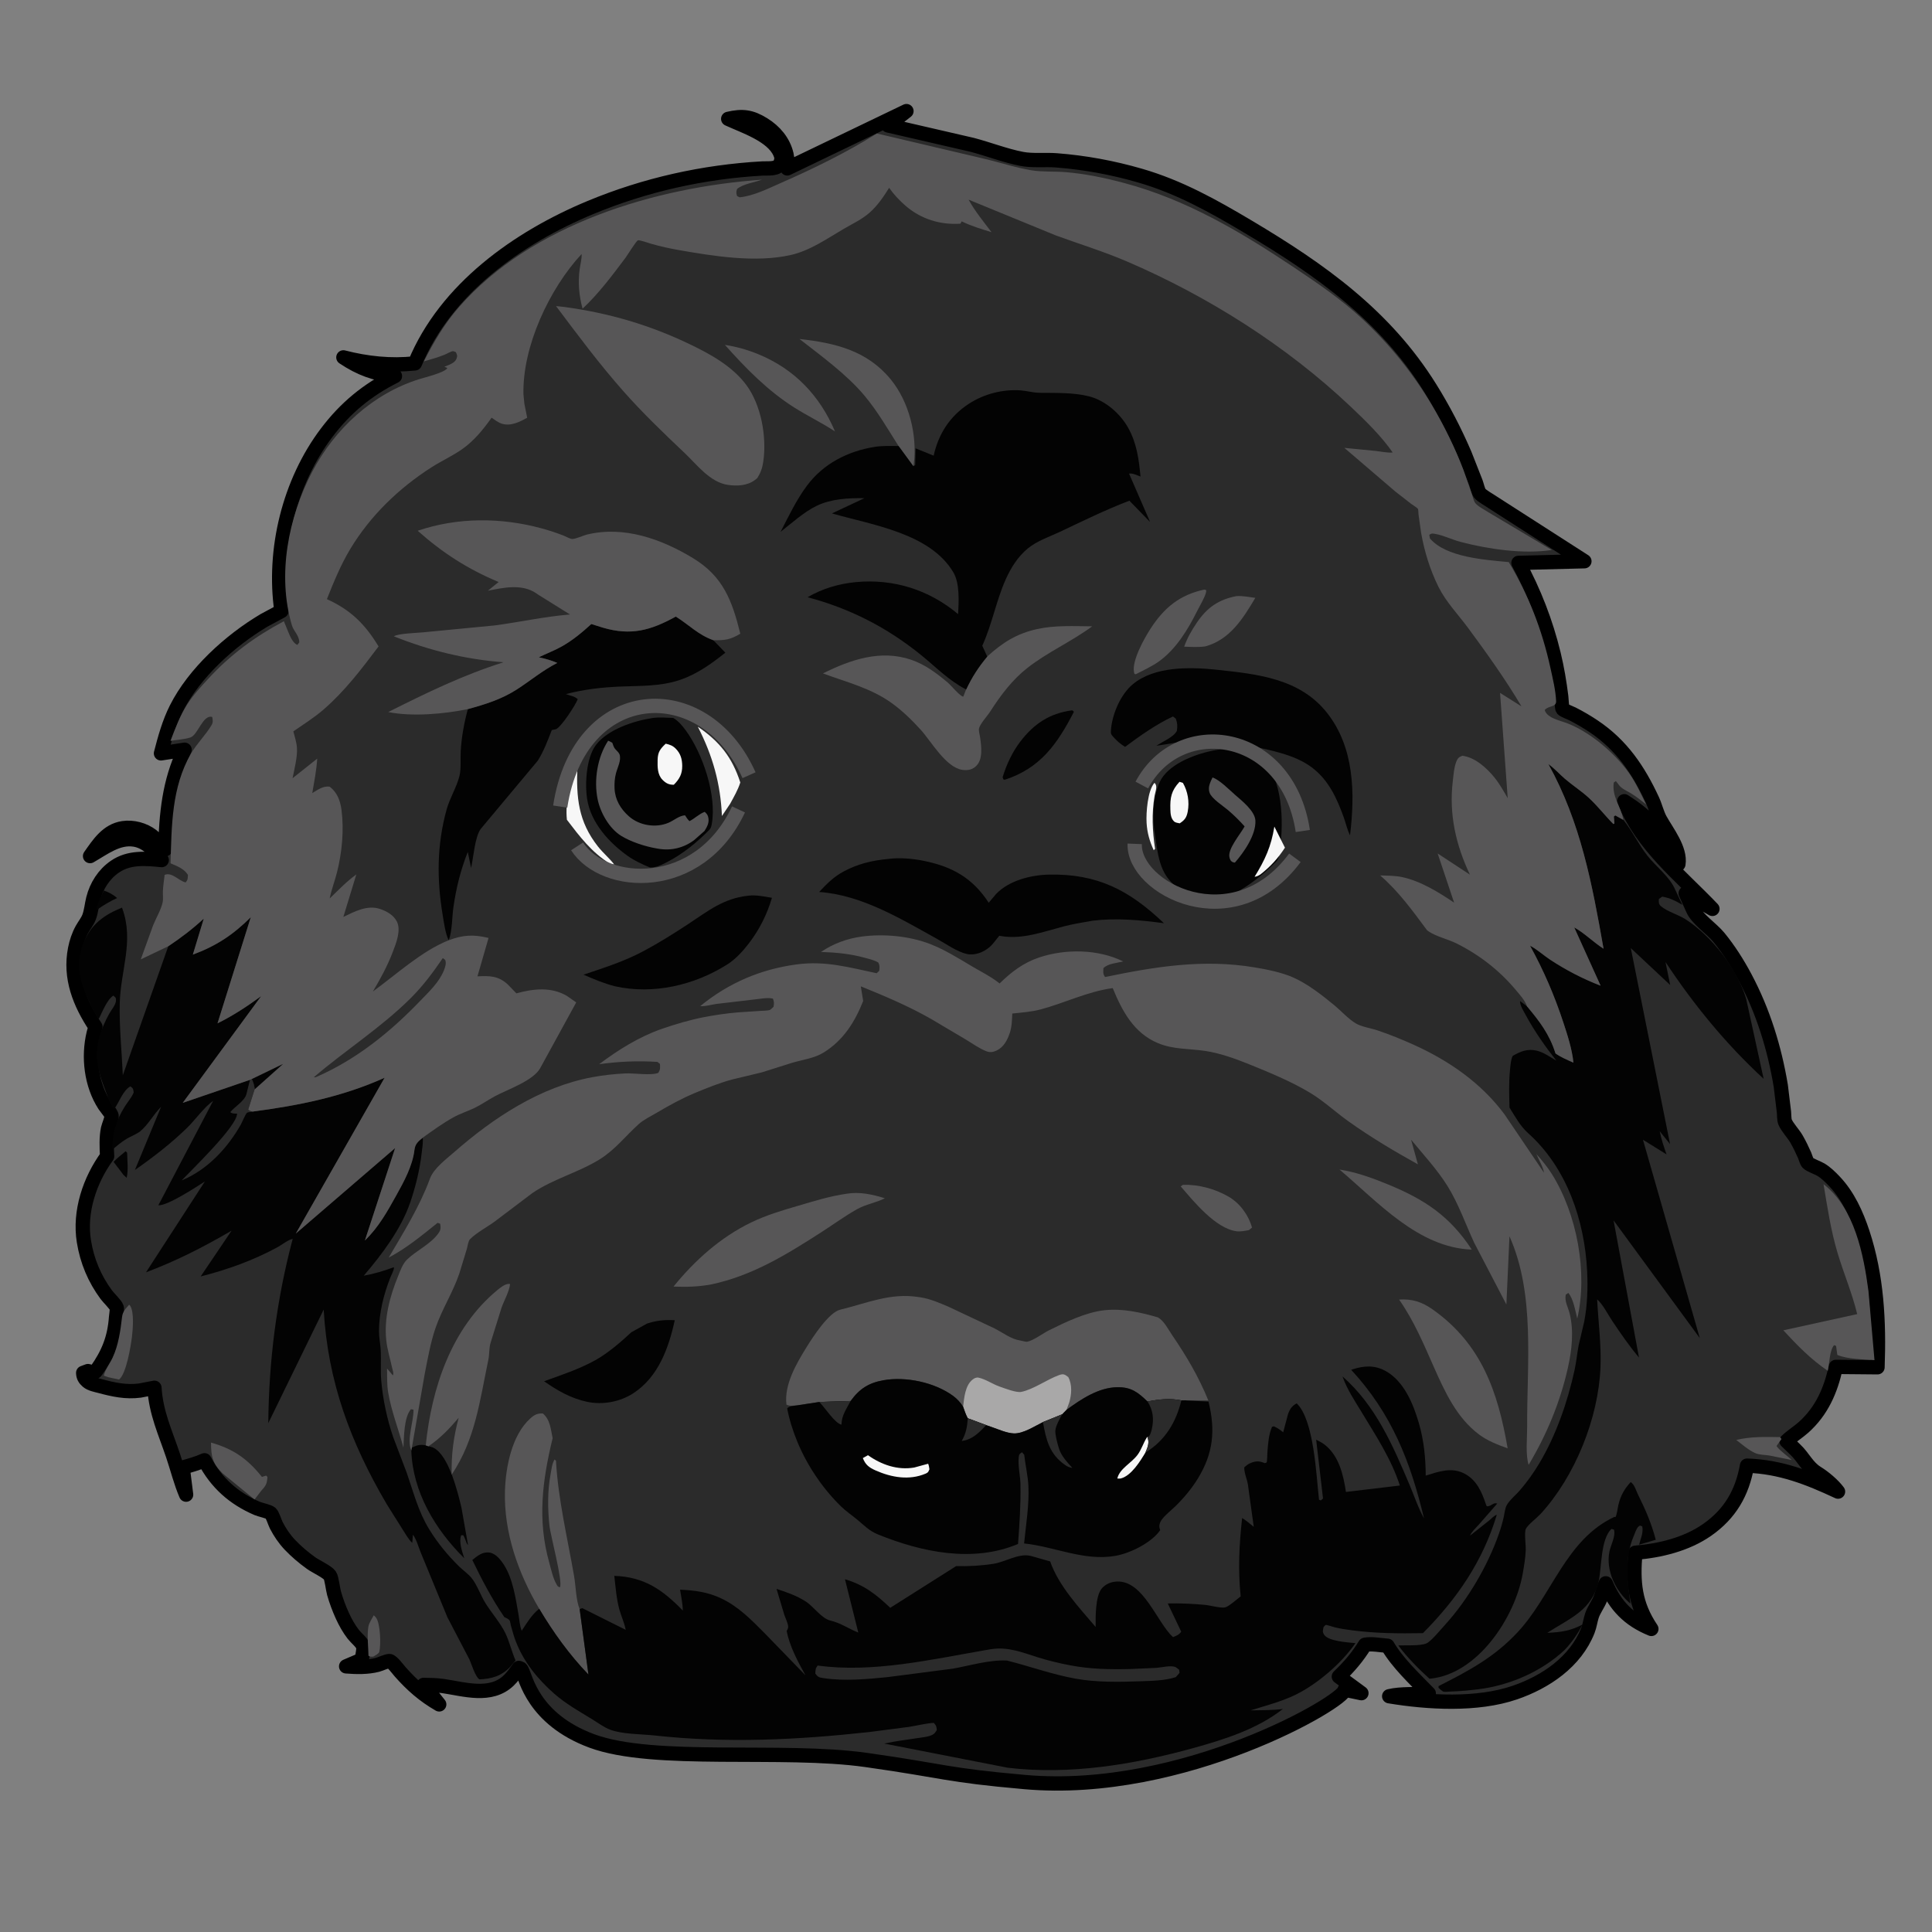 <?xml version="1.0" encoding="UTF-8" standalone="no"?>
<!DOCTYPE svg PUBLIC "-//W3C//DTD SVG 1.1//EN" "http://www.w3.org/Graphics/SVG/1.1/DTD/svg11.dtd">
<svg width="100%" height="100%" viewBox="0 0 80 80" version="1.1" xmlns="http://www.w3.org/2000/svg" xmlns:xlink="http://www.w3.org/1999/xlink" xml:space="preserve" xmlns:serif="http://www.serif.com/" style="fill-rule:evenodd;clip-rule:evenodd;stroke-linejoin:round;stroke-miterlimit:2;">
    <rect x="0" y="0" width="80" height="80" fill="#808080" stroke="none"/>
    <g transform="matrix(1.077,0,0,1.077,-3.294,-9.636)">
        <g transform="matrix(0.074,0,0,0.074,0,0)">
            <path d="M98.563,699.059L95.611,695.105C88.687,684.385 87.066,670.08 89.982,657.847L90.915,654.428C82.754,642.11 77.42,628.904 80.346,613.915C81.026,610.431 82.208,606.864 83.938,603.757C85.083,601.7 86.8,599.584 87.623,597.398C88.731,594.453 88.993,591.011 89.757,587.943C91.427,581.238 95.294,575.123 101.058,571.183C108.461,566.123 116.901,566.961 125.353,567.767C121.93,562.89 117.323,558.035 111.076,557.105C102.498,555.827 95.198,561.649 88.121,565.692C92.579,559.38 96.973,552.453 105.25,551.188C110.377,550.404 116.248,551.971 120.33,555.165C122.83,557.122 125.149,559.704 127.137,562.175C127.786,543.76 129.124,527.346 137.24,510.435L124.968,512.324C127.018,504.369 129.211,496.429 132.921,489.061C142.209,470.614 160.858,453.697 178.536,443.216L187.567,438.346C183.02,406.603 191.621,371.413 211.051,345.729C220.84,332.79 232.033,323.565 246.526,316.294C236.069,315.177 228.482,312.424 219.738,306.587C231.884,309.73 244.402,311.043 256.888,309.703C272.839,271.03 310.489,244.363 348.008,228.765C376.495,216.921 406.76,210.162 437.547,208.435C440.719,208.257 445.506,209.089 446.825,205.549C447.602,203.466 447.494,202.336 446.577,200.273C442.534,191.174 428.072,186.533 419.676,182.665C427.087,180.95 431.529,181.5 438.01,185.507C443.836,189.109 448.367,194.42 449.965,201.185C450.52,203.538 450.412,205.999 450.377,208.4L512.286,178.63L502.73,186.073L546.419,196.155C554.929,198.381 563.722,201.843 572.291,203.479C577.901,204.551 584.459,203.764 590.242,204.216C605.06,205.373 619.366,208.014 633.631,212.14C654.025,218.038 671.819,228.004 689.931,238.779C727.414,261.076 760.878,284.794 784.319,322.378C791.212,333.429 797.229,344.994 802.355,356.967L808.098,371.57C808.618,372.96 809.255,375.949 810.089,377.094C811.152,378.554 815.206,380.738 816.822,381.875L864.524,412.502L830.263,413.366C838.427,428.494 844.487,444.047 848.548,460.767C850.313,468.033 851.552,475.431 852.479,482.849C852.579,483.654 852.851,488.9 853.179,489.277C853.849,490.05 857.143,491.228 858.302,491.816C862.145,493.768 865.852,495.941 869.433,498.343C883.925,508.064 892.622,521.001 899.851,536.577C901.375,539.861 902.205,543.697 903.922,546.79C907.45,553.145 914.596,562.104 913.367,569.861L912.527,570.912C910.282,569.378 909.027,564.493 907.819,562.02C905.888,558.067 903.69,554.194 900.989,550.711C896.528,544.961 891.297,541.099 885.221,537.203C894.828,560.449 914.148,575.433 931.044,593.128L917.16,585.062L920.853,593.244C922.938,598.297 930.691,603.407 934.348,607.873C939.631,614.326 944.114,621.408 948.029,628.759C957.387,646.329 963.297,665.452 966.552,685.042L968.212,698.721C968.354,700.046 968.273,702.637 968.755,703.807C969.927,706.65 973.149,709.915 974.769,712.77C976.31,715.485 977.677,718.275 978.927,721.134C979.298,721.982 980.005,724.464 980.588,725.063C981.813,726.323 985.675,727.576 987.363,728.594C990.041,730.208 992.399,732.543 994.537,734.801C1001.52,742.177 1005.87,751.811 1009.03,761.353C1016.54,784.065 1017.66,807.595 1016.81,831.285L995.156,831.089C992.521,843.271 987.849,854.03 978.391,862.494C975.572,865.017 972.204,867.013 969.533,869.654L974.055,874.031C978.27,877.948 980.34,883.122 985.282,886.158C989.053,888.474 993.705,892.379 996.299,895.887C980.801,888.636 966.37,882.974 949.017,882.397C946.517,896.484 940.221,907.453 928.244,915.798C917.546,923.252 903.88,926.582 890.997,927.644C889.69,942.794 890.584,954.249 899.312,967.227C887.583,962.455 880.513,955.133 875.606,943.54C874.334,946.109 873.821,949.026 872.73,951.683C871.497,954.682 869.406,957.344 868.398,960.425C867.577,962.935 867.299,965.574 866.324,968.055C859.921,984.342 844.35,994.841 828.332,1000.32C808.75,1007.02 783.375,1005.56 763.097,1002.2C769.356,1000.69 777.159,1001.42 783.659,1000.73C776.333,993.174 767.565,985.068 762.232,975.971C758.785,975.738 753.864,974.78 750.556,975.45C746.637,981.816 742.336,986.844 736.944,991.997L748.663,1000.61L739.968,998.79C740.55,1004.55 656.056,1054.05 573.854,1046.8C532.296,1043.13 533.263,1041.25 491.299,1035.31C447.767,1029.14 380.977,1037.41 348.703,1025.39C318.219,1014.04 314.502,992.419 312.548,988.873C311.961,987.808 312.113,987.851 310.879,987.501C309.285,989.74 307.652,992.081 305.666,993.996C296.355,1002.97 282.599,998.536 271.575,996.909C268.221,996.414 264.821,996.387 261.437,996.309L269.533,1006.44C261.447,1001.78 255.341,996.408 249.183,989.443C248.268,988.408 244.911,983.841 243.613,983.918C241.934,984.016 239.204,985.432 237.443,985.89C232.284,987.233 226.46,987.096 221.17,986.679L229.294,983.207C229.486,981.665 230.528,977.347 229.977,976.09C229.053,973.987 226.356,971.93 224.904,970.059C222.636,967.136 220.77,963.798 219.231,960.442C217.501,956.67 216.009,952.63 214.87,948.638C214.323,946.719 213.642,940.662 212.717,939.42C211.238,937.433 205.281,934.69 202.988,933.041C199.023,930.191 195.282,927.026 191.915,923.485C189.111,920.535 186.737,917.003 184.874,913.391C184.192,912.069 182.927,907.976 182.002,907.13C180.983,906.198 176.559,905.316 175.027,904.66C162.75,899.406 153.764,891.381 147.561,879.606C143.917,881.258 140.083,882.282 136.248,883.386L138.022,897.468C135.247,890.976 133.508,883.9 131.256,877.2C127.154,864.995 122.375,854.994 121.57,841.935L113.993,843.39C106.788,844.35 100.19,842.891 93.264,841.032C91.238,840.489 88.404,839.999 86.784,838.593C85.295,837.301 84.604,836.099 84.553,834.192L87.033,833.266C88.161,833.553 89.341,833.98 90.506,833.719C91.108,833.583 90.999,833.552 91.348,833.06C97.633,824.198 100.855,816.173 101.634,805.294C101.715,804.156 102.249,801.268 101.949,800.268C101.516,798.821 97.715,795.148 96.593,793.632C90.453,785.332 86.561,776.048 84.923,765.87C82.436,750.415 87.95,734.072 96.982,721.65C96.754,716.925 96.494,712.004 97.452,707.344C97.729,705.999 99.521,701.725 99.333,700.708C99.222,700.112 98.82,699.609 98.563,699.059Z" style="fill:rgb(43,43,43);fill-rule:nonzero;stroke:black;stroke-width:7.43px;"/>
        </g>
        <g transform="matrix(0.074,0,0,0.074,0,0)">
            <path d="M95.315,583.608C98.145,584.598 99.88,585.538 102.192,587.496C98.31,589.263 94.973,591.27 91.498,593.739C91.14,591.568 94.188,585.73 95.315,583.608Z" style="fill:rgb(3,3,3);fill-rule:nonzero;"/>
        </g>
        <g transform="matrix(0.074,0,0,0.074,0,0)">
            <path d="M106.607,719.048L107.385,719.824C107.459,723.944 108.072,728.856 107.143,732.857L105.435,731.281L100.347,724.563C102.272,722.54 104.457,720.822 106.607,719.048Z" style="fill:rgb(3,3,3);fill-rule:nonzero;"/>
        </g>
        <g transform="matrix(0.074,0,0,0.074,0,0)">
            <path d="M675.137,510.229C678.646,509.742 682.261,510.073 685.789,510.207C688.524,511.768 697.572,514.838 699.401,517.355C708.075,529.29 708.477,550.451 705.845,565.235L705.68,566.042C705.456,567.177 705.107,567.783 704.272,568.635C698.112,574.928 690.464,581.091 682.63,585.079C679.655,586.594 677.192,587.946 673.75,587.911C669.77,586.269 656.749,584.62 653.218,582.126C643.362,575.163 642.919,564.552 641.062,552.226C639.861,544.246 640.641,530.802 645.701,524.184C651.874,516.112 665.426,511.679 675.137,510.229Z" style="fill:rgb(3,3,3);fill-rule:nonzero;"/>
        </g>
        <g transform="matrix(0.074,0,0,0.074,0,0)">
            <path d="M641.138,527.653C642.984,529.249 641.611,531.998 641.213,534.34C639.635,543.637 640.055,552.674 641.469,561.951L640.744,562.615C638.596,557.895 637.337,553.54 637.047,548.347C636.759,543.189 637.577,531.589 641.138,527.653Z" style="fill:rgb(247,247,247);fill-rule:nonzero;"/>
        </g>
        <g transform="matrix(0.074,0,0,0.074,0,0)">
            <path d="M235.519,960.145C236.017,960.6 236.316,960.835 236.734,961.414C238.96,964.498 239.331,975.405 238.383,979.141C238.134,980.124 236.147,981.046 235.284,981.619C234.069,981.694 233.828,981.765 232.778,981.189C232.699,976.48 231.948,970.593 232.735,966.011C233.054,964.153 234.625,961.82 235.519,960.145Z" style="fill:rgb(87,86,87);fill-rule:nonzero;"/>
        </g>
        <g transform="matrix(0.074,0,0,0.074,0,0)">
            <path d="M703.433,550.366L708.941,561.324C705.3,566.879 701.499,571.091 696.255,575.185C695.156,575.888 694.451,576.269 693.152,576.453C698.586,567.665 701.792,560.684 703.433,550.366Z" style="fill:rgb(247,247,247);fill-rule:nonzero;"/>
        </g>
        <g transform="matrix(0.074,0,0,0.074,0,0)">
            <path d="M654.155,527.099L655.926,527.673C658.478,532.084 659.376,537.512 658.438,542.525C657.862,545.609 656.878,547.003 654.251,548.681C653.222,548.439 652.049,548.386 651.276,547.634C649.616,546.021 649.468,543.611 649.403,541.444C649.217,535.265 649.9,531.694 654.155,527.099Z" style="fill:rgb(247,247,247);fill-rule:nonzero;"/>
        </g>
        <g transform="matrix(0.074,0,0,0.074,0,0)">
            <path d="M964.436,872.04L964.371,872.266C966.167,874.774 969.961,877.246 972.29,879.485L960.549,877.121C958.245,876.761 955.352,876.823 953.222,875.862C949.762,874.302 946.423,871.324 943.407,869.045C950.939,867.239 958.437,867.451 966.116,867.578L966.923,868.55L964.436,872.04Z" style="fill:rgb(87,86,87);fill-rule:nonzero;"/>
        </g>
        <g transform="matrix(0.074,0,0,0.074,0,0)">
            <path d="M341.338,519.196C340.676,535.211 341.745,547.708 352.033,560.745C354.635,564.041 357.896,566.732 360.456,570.04L358.296,569.672C348.744,563.812 342.555,555.577 335.87,546.829C334.866,537.257 337.589,527.842 341.338,519.196Z" style="fill:rgb(247,247,247);fill-rule:nonzero;"/>
        </g>
        <g transform="matrix(0.074,0,0,0.074,0,0)">
            <path d="M108.448,798.758L109.006,799.415C111.081,802.565 110.368,811.535 109.898,815.372C109.296,820.287 106.947,834.75 103.187,837.656L97.723,836.491L95.275,835.663C95.822,832.753 98.62,829.133 99.89,826.289C102.86,819.638 103.92,812.359 104.741,805.188C105.069,802.319 106.612,800.859 108.448,798.758Z" style="fill:rgb(87,86,87);fill-rule:nonzero;"/>
        </g>
        <g transform="matrix(0.074,0,0,0.074,0,0)">
            <path d="M403.879,498.457C415.202,506.154 421.719,514.347 425.963,527.453C424.711,531.362 422.639,534.905 420.688,538.497L416.414,544.865C415.697,527.992 411.575,513.454 403.879,498.457Z" style="fill:rgb(247,247,247);fill-rule:nonzero;"/>
        </g>
        <g transform="matrix(0.074,0,0,0.074,0,0)">
            <path d="M671.301,524.851C674.931,526 680.089,531.32 683.132,533.955C686.625,536.981 693.3,542.306 693.577,547.16C694.003,554.604 687.628,563.729 682.935,569.079L682.094,568.939C680.77,568.463 680.432,567.618 680.115,566.351C679.034,562.036 685.86,554.242 687.978,550.264C685.324,547.266 682.341,544.338 679.281,541.742C676.79,539.628 670.849,535.868 669.778,532.773C668.789,529.914 670.093,527.427 671.301,524.851Z" style="fill:rgb(87,86,87);fill-rule:nonzero;"/>
        </g>
        <g transform="matrix(0.074,0,0,0.074,0,0)">
            <path d="M150.966,870.426C162.298,873.63 169.648,878.616 177.091,887.843L177.409,888.245L179.588,887.585L180.298,888.245C179.993,892.061 179.517,892.717 176.958,895.567L173.593,899.978L157.058,886.469C151.739,881.229 151.022,877.757 150.966,870.426Z" style="fill:rgb(87,86,87);fill-rule:nonzero;"/>
        </g>
        <g transform="matrix(0.074,0,0,0.074,0,0)">
            <path d="M655.917,736.502C663.984,736.238 672.441,738.535 679.451,742.526C685.478,745.958 689.947,752.07 691.827,758.716L690.209,760.019C688.225,760.41 685.757,760.894 683.736,760.616C672.837,759.118 661.51,745.126 654.783,737.292L655.917,736.502Z" style="fill:rgb(87,86,87);fill-rule:nonzero;"/>
        </g>
        <g transform="matrix(0.074,0,0,0.074,0,0)">
            <path d="M683.802,430.614C687.027,430.431 690.346,431.104 693.541,431.529C687.142,442.306 680.356,453.261 667.526,456.754C663.892,457.272 660.23,457.016 656.575,456.888C658.241,452.234 660.429,448.445 663.203,444.349C668.516,436.504 674.538,432.37 683.802,430.614Z" style="fill:rgb(87,86,87);fill-rule:nonzero;"/>
        </g>
        <g transform="matrix(0.074,0,0,0.074,0,0)">
            <path d="M598.175,489.987C598.889,490.063 598.457,489.939 599.28,490.759C590.658,507.458 581.873,520.022 563.386,526.029L562.647,525.849L562.256,524.707C564.214,518.262 567.256,511.68 571.361,506.312C578.462,497.024 586.503,491.583 598.175,489.987Z" style="fill:rgb(3,3,3);fill-rule:nonzero;"/>
        </g>
        <g transform="matrix(0.074,0,0,0.074,0,0)">
            <path d="M666.976,427.234L668.001,427.478C668.025,428.006 668.068,428.226 667.906,428.796C667.013,431.936 664.689,435.623 663.211,438.59C658.464,448.118 652.369,458.108 643.609,464.448C639.886,467.143 635.519,469.082 631.45,471.205L630.745,471.057L630.519,470.093C629.332,464.197 635.835,452.59 639.062,447.604C646.135,436.676 654.183,430.011 666.976,427.234Z" style="fill:rgb(87,86,87);fill-rule:nonzero;"/>
        </g>
        <g transform="matrix(0.074,0,0,0.074,0,0)">
            <path d="M417.962,300.103C423.883,301.002 429.622,302.614 435.165,304.876C454.042,312.582 467.27,326.46 475.172,345.063C468.281,340.536 460.905,337.009 453.956,332.614C440.128,323.868 428.799,312.225 417.962,300.103Z" style="fill:rgb(87,86,87);fill-rule:nonzero;"/>
        </g>
        <g transform="matrix(0.074,0,0,0.074,0,0)">
            <path d="M737.255,728.541L740.44,729.122C748.154,730.677 755.419,733.379 762.681,736.368C781.575,744.144 794.656,752.816 805.998,770.147C778.158,769.121 757.266,745.426 737.255,728.541Z" style="fill:rgb(87,86,87);fill-rule:nonzero;"/>
        </g>
        <g transform="matrix(0.074,0,0,0.074,0,0)">
            <path d="M255.319,873.044C258.05,871.757 259.46,871.267 262.538,871.844L263.932,872.344C264.794,872.511 265.728,872.692 266.519,873.083C274.563,877.063 279.192,896.334 281.084,904.204L284.505,923.666C283.743,922.78 283.651,922.403 283.298,921.333C282.98,920.367 282.513,919.478 282.065,918.567L280.94,918.567C279.619,922.219 281.457,926.932 282.542,930.501C267.557,915.724 255.725,896.15 255.029,874.512L255.319,873.044Z" style="fill:rgb(3,3,3);fill-rule:nonzero;"/>
        </g>
        <g transform="matrix(0.074,0,0,0.074,0,0)">
            <path d="M508.184,352.641C502.548,343.797 497.219,334.501 490.467,326.452C481.171,315.369 468.111,305.924 456.722,297.04C475.108,299.052 491.866,303.023 504.155,318.063C513.691,329.735 517.969,347.003 516.117,361.866L515.881,363.154L508.184,352.641Z" style="fill:rgb(87,86,87);fill-rule:nonzero;"/>
        </g>
        <g transform="matrix(0.074,0,0,0.074,0,0)">
            <path d="M377.49,808.591C382.445,806.948 386.707,806.533 391.91,806.841C388.787,821.201 383.407,836.242 370.485,844.718C363.549,849.268 354.475,850.964 346.36,849.231C338.01,847.449 330.919,843.414 324.005,838.542C332.928,835.337 342.27,832.243 350.582,827.641C357.046,824.061 363.975,818.13 369.372,813.074L377.49,808.591Z" style="fill:rgb(3,3,3);fill-rule:nonzero;"/>
        </g>
        <g transform="matrix(0.074,0,0,0.074,0,0)">
            <path d="M988.767,736.155C1004.88,748.651 1009.58,772.537 1012.1,791.675L1015.24,827.579C1009.54,827.165 1001.17,827.092 995.934,824.87L995.275,820.193L994.286,819.795C991.922,822.203 991.79,829.569 990.966,833.129C982.087,827.092 975.143,819.924 967.881,812.085L1006.26,803.663C1003.59,792.611 999.223,782.537 996.007,771.732C992.534,760.058 990.77,748.134 988.767,736.155Z" style="fill:rgb(87,86,87);fill-rule:nonzero;"/>
        </g>
        <g transform="matrix(0.074,0,0,0.074,0,0)">
            <path d="M768.249,796.112C775.063,795.652 780.182,797.349 785.704,801.254C811.065,819.184 819.584,844.037 824.65,873.405C819.432,871.531 814.266,869.554 809.783,866.208C798.237,857.59 792.066,844.159 786.392,831.366C780.922,819.033 776.017,807.229 768.249,796.112Z" style="fill:rgb(87,86,87);fill-rule:nonzero;"/>
        </g>
        <g transform="matrix(0.074,0,0,0.074,0,0)">
            <path d="M262.538,871.844C265.546,842.172 275.84,810.933 299.658,791.248C301.2,789.973 303.731,787.912 305.795,787.956L306.336,788.049C306.078,791.556 303.175,796.799 301.929,800.273L296.203,818.616C295.284,821.861 295.725,824.19 295.04,827.456C290.611,848.569 288.323,868.683 276.015,887.056C275.742,876.7 276.982,867.497 279.631,857.538C274.826,863.211 270.126,868.12 263.932,872.344L262.538,871.844Z" style="fill:rgb(87,86,87);fill-rule:nonzero;"/>
        </g>
        <g transform="matrix(0.074,0,0,0.074,0,0)">
            <path d="M481.061,741.14C487.971,739.979 494.518,741.451 501.081,743.468C496.48,745.834 491.178,746.563 486.465,749.238C480.166,752.814 474.285,757.105 468.198,761.023C450.139,772.646 432.183,783.744 410.926,788.217C404.291,789.469 397.969,789.63 391.264,789.361C402.296,775.747 415.661,763.763 431.538,756.075C439.559,752.191 447.701,749.803 456.221,747.31C464.519,744.882 472.478,742.391 481.061,741.14Z" style="fill:rgb(87,86,87);fill-rule:nonzero;"/>
        </g>
        <g transform="matrix(0.074,0,0,0.074,0,0)">
            <path d="M430.226,586.258C434.036,585.756 438.621,586.735 442.395,587.371C439.872,596.008 435.885,603.889 430.42,611.035C427.343,615.06 423.455,619.305 419.157,622.016C402.054,632.804 380.787,637.78 360.848,633.334C355.17,631.89 349.849,629.641 344.49,627.304C355.38,623.657 365.642,620.432 375.824,614.984C383.673,610.785 391.234,606.044 398.671,601.159C409.264,594.2 417.216,587.62 430.226,586.258Z" style="fill:rgb(3,3,3);fill-rule:nonzero;"/>
        </g>
        <g transform="matrix(0.074,0,0,0.074,0,0)">
            <path d="M321.483,956.752C310.578,938.33 303.051,917.135 303.687,895.52C304.051,883.169 307.237,866.519 316.864,857.857C319.02,855.917 320.59,855.155 323.392,855.294C327.251,858.638 327.416,863.302 328.464,868.124C323.131,890.001 320.464,910.557 326.664,932.659C327.696,936.338 328.57,940.743 330.483,944.066C331.086,945.111 331.063,945.242 332.265,945.593C333.847,942.564 327.319,918.691 326.769,913.348C325.9,904.891 325.764,895.609 327.324,887.246C327.809,884.65 328.079,881.477 329.462,879.2L330.192,879.817C331.284,899.78 336.211,920.219 339.625,939.894C340.481,944.822 340.608,952.542 342.502,956.967L347.065,990.941C337.163,980.669 328.772,968.984 321.483,956.752Z" style="fill:rgb(87,86,87);fill-rule:nonzero;"/>
        </g>
        <g transform="matrix(0.074,0,0,0.074,0,0)">
            <path d="M888.571,890.915C890.588,892.236 891.344,895.351 892.418,897.514C896.326,905.384 899.327,912.352 901.604,920.91L892.926,923.469C893.759,920.323 895.248,917.227 894.573,913.953L893.407,913.523C892.885,913.828 892.679,913.897 892.256,914.437C891.345,915.601 890.689,917.733 890.084,919.13C885.424,929.871 886.84,942.782 888.421,954.083C880.896,947.78 875.527,937.055 877.522,927.066C878.189,923.725 880.915,918.843 879.89,915.641L878.578,915.271C872.892,920.691 873.585,934.894 871.96,942.308C868.612,957.58 857.067,961.582 845.226,969.262C852.406,968.917 857.275,968.28 863.673,964.87C860.868,970.006 858.252,973.934 854.199,978.2C842.242,989.431 825.522,996.624 809.291,998.601C804.696,999.16 800.005,999.599 795.377,999.739C794.376,999.77 792.109,1000.07 791.209,999.791C790.587,999.598 789.29,998.278 788.712,997.823L788.789,996.916C804.393,989.024 817.663,981.976 829.775,969C847.66,949.84 854.84,920.82 880.088,909.035L880.673,909.117C881.548,907.37 881.722,904.685 882.195,902.747C883.373,897.914 885.236,894.568 888.571,890.915Z" style="fill:rgb(3,3,3);fill-rule:nonzero;"/>
        </g>
        <g transform="matrix(0.074,0,0,0.074,0,0)">
            <path d="M554.251,461.999C562.309,454.713 569.484,450.11 580.229,447.733C589.455,445.692 599.434,446.248 608.815,446.32C598.052,454.26 585.668,459.67 575.095,467.96C567.257,474.106 561.157,482.224 555.834,490.552C554.311,492.935 550.658,496.803 550.001,499.31C549.705,500.442 550.359,502.686 550.534,503.896C551.209,508.569 552.221,515.686 548.242,519.145C546.371,520.771 544.417,521.158 541.978,520.974L541.237,520.887C532.632,519.491 525.147,506.065 519.671,500.034C515.118,495.02 510.178,490.198 504.679,486.228C493.847,478.406 481.22,475.361 468.903,470.785C483.197,463.663 498.789,458.285 514.7,463.676C521.917,466.121 527.94,470.67 533.714,475.517C535.438,476.964 540.289,482.861 541.822,482.849L543.28,479.12C546.393,472.543 549.633,467.586 554.251,461.999Z" style="fill:rgb(87,86,87);fill-rule:nonzero;"/>
        </g>
        <g transform="matrix(0.074,0,0,0.074,0,0)">
            <path d="M380.442,493.943C383.951,493.456 387.566,493.787 391.094,493.921C393.829,495.482 395.96,498.098 397.789,500.615C406.463,512.55 413.782,534.165 411.15,548.949L410.985,549.756C410.761,550.891 410.412,551.497 409.577,552.349C403.417,558.642 395.769,564.805 387.935,568.793C384.96,570.308 382.497,571.66 379.055,571.625C375.075,569.983 371.114,568.182 367.583,565.688C357.727,558.725 348.224,548.266 346.367,535.94C345.166,527.96 345.946,514.516 351.006,507.898C357.179,499.826 370.731,495.393 380.442,493.943Z" style="fill:rgb(3,3,3);fill-rule:nonzero;"/>
        </g>
        <g transform="matrix(0.074,0,0,0.074,0,0)">
            <path d="M387.211,507.294C389.341,507.792 390.828,508.272 392.42,509.882C394.947,512.438 395.755,515.302 395.79,518.819C395.832,523.027 394.319,525.736 391.415,528.638C388.91,528.68 387.305,527.862 385.554,526.084C382.861,523.35 382.927,519.338 383.003,515.705C383.087,511.634 384.357,509.985 387.211,507.294Z" style="fill:rgb(247,247,247);fill-rule:nonzero;"/>
        </g>
        <g transform="matrix(0.074,0,0,0.074,0,0)">
            <path d="M357.296,505.761C358.065,506.006 358.757,506.455 359.465,506.84C359.873,507.998 360.201,509.267 361.058,510.176C361.657,510.81 362.934,512.015 363.214,512.842C364.245,515.884 362.161,519.658 361.39,522.585C360.684,525.265 360.506,527.867 360.634,530.632C360.903,536.453 363.774,541.217 368.06,545.016C373.484,549.824 382.008,551.22 388.691,548.368C391.474,547.18 394.203,544.677 397.253,544.508C397.954,545.633 398.568,546.631 399.56,547.535C402.375,546.121 404.501,543.807 407.473,542.716C408.313,543.493 408.909,544.08 409.225,545.211C410.024,548.069 408.858,550.236 407.391,552.614L401.919,557.436C396.544,561.452 390.037,563.005 383.434,561.884L382.418,561.707C376.587,560.732 369.02,558.268 363.971,555.119C357.879,551.319 353.285,543.154 351.858,536.264C349.796,526.315 351.683,514.277 357.296,505.761Z" style="fill:rgb(87,86,87);fill-rule:nonzero;"/>
        </g>
        <g transform="matrix(0.074,0,0,0.074,0,0)">
            <path d="M625.88,508.949C623.475,507.477 621.761,505.98 619.863,503.897C618.689,502.609 618.384,502.243 618.511,500.43C619.093,492.129 623.41,481.826 629.912,476.399C641.164,467.009 659.685,467.4 673.484,468.877C694.618,471.138 716.675,473.388 730.79,491.255C745.067,509.325 745.374,533.176 742.75,554.907C741.271,551.928 740.515,548.399 739.377,545.257C735.905,535.674 731.694,526.461 723.434,520.035C716.66,514.765 708.358,512.403 700.152,510.436C687.517,507.409 673.82,505.408 660.811,505.909C654.366,506.157 648.483,507.498 642.158,508.377C645.268,506.231 651.138,503.888 652.773,500.647C653.16,498.181 653.092,496.674 652.241,494.32L650.769,493.153C642.151,497.142 633.477,503.307 625.88,508.949Z" style="fill:rgb(3,3,3);fill-rule:nonzero;"/>
        </g>
        <g transform="matrix(0.074,0,0,0.074,0,0)">
            <path d="M502.946,567.167C508.713,566.377 515.575,566.999 521.25,568.159C536.263,571.228 546.543,577.022 555.041,589.924L558.865,585.37C565.558,578.396 576.885,575.522 586.225,575.317C611.392,574.764 628.087,583.378 646.06,600.574C633.815,598.933 621.396,597.762 609.082,599.255C603.939,600.178 598.859,600.945 593.792,602.281C583.185,605.078 572.539,609.093 561.439,607.253L560.524,607.097C558.913,608.977 557.39,611.308 555.533,612.919C552.382,615.653 547.813,617.482 543.616,616.543C538.608,615.423 532.796,611.281 528.293,608.782C509.445,598.321 488.822,585.805 466.921,584.352C470.831,580.158 474.443,576.512 479.516,573.762C486.98,569.716 494.531,567.926 502.946,567.167Z" style="fill:rgb(3,3,3);fill-rule:nonzero;"/>
        </g>
        <g transform="matrix(0.074,0,0,0.074,0,0)">
            <path d="M330.222,279.932L334.532,280.391C357.752,283.549 378.989,289.75 400.131,299.952C410.769,305.085 421.909,311.283 429.097,320.945C436.84,331.354 439.759,347.964 437.912,360.648C437.414,364.063 436.603,366.402 434.78,369.326L433.445,370.374C429.512,373.291 424.178,373.534 419.468,372.827C410.151,371.428 403.39,362.279 396.979,356.215C385.979,345.808 375.214,335.47 365.171,324.115C352.736,310.056 341.47,294.941 330.222,279.932Z" style="fill:rgb(87,86,87);fill-rule:nonzero;"/>
        </g>
        <g transform="matrix(0.074,0,0,0.074,0,0)">
            <path d="M284.411,489.331C293.351,486.889 301.806,484.27 309.695,479.218C316.914,474.595 323.145,469.264 330.883,465.335C327.718,463.979 324.65,463.148 321.293,462.393C325.29,460.432 329.431,458.909 333.322,456.706C338.955,453.517 343.797,449.47 348.56,445.127L354.503,446.99C369.188,451.318 379.388,448.436 392.446,441.253C399.354,445.555 404.075,450.733 411.932,453.522L418.195,460.005C410.923,465.807 403.508,471.139 394.603,474.166C384.592,477.57 374.042,477.181 363.626,477.616C353.952,478.021 344.719,479.081 335.321,481.531C337.583,482.417 339.729,482.507 341.506,484.167C340.243,487.45 333.035,498.441 330.245,499.764L328.022,500.225C325.829,505.786 323.982,510.942 320.785,516.063L291.105,551.562C288.041,555.743 287.326,566.408 286.092,571.865L284.371,563.539C280.654,572.911 278.336,582.288 276.909,592.273C276.155,597.546 276.335,604.6 274.465,609.427C272.711,605.926 271.996,600.333 271.347,596.445C268.231,577.762 268.294,559.878 273.37,541.516C275.032,535.502 278.612,529.888 280.06,524.048C280.984,520.321 280.476,514.963 280.713,511.012C281.155,503.632 282.469,496.461 284.411,489.331Z" style="fill:rgb(3,3,3);fill-rule:nonzero;"/>
        </g>
        <g transform="matrix(0.074,0,0,0.074,0,0)">
            <path d="M284.411,489.331C272.007,491.887 255.471,493.364 243.027,490.859C262.861,480.916 281.752,471.678 302.975,464.985C283.301,463.523 264.314,458.862 245.981,451.517C248.144,450.007 257.958,449.767 260.928,449.463L298.355,445.856C311.51,444.098 324.173,441.265 337.468,440.165L320.769,429.752L319.986,429.192C312.495,424.056 302.938,426.242 294.809,427.818L300.4,423.297C284.426,416.622 271.287,408.181 258.338,396.663C279.214,389.59 301.716,389.703 322.864,395.453C326.612,396.472 330.333,397.712 333.957,399.105C335.066,399.531 337.493,400.887 338.586,400.934C340.385,401.01 344.37,399.1 346.358,398.623C365.577,394.007 384.96,400.954 401.29,410.832C417.062,420.373 421.702,432.938 425.963,450.154C420.816,453.265 417.94,453.659 411.932,453.522C404.075,450.733 399.354,445.555 392.446,441.253C379.388,448.436 369.188,451.318 354.503,446.99L348.56,445.127C343.797,449.47 338.955,453.517 333.322,456.706C329.431,458.909 325.29,460.432 321.293,462.393C324.65,463.148 327.718,463.979 330.883,465.335C323.145,469.264 316.914,474.595 309.695,479.218C301.806,484.27 293.351,486.889 284.411,489.331Z" style="fill:rgb(87,86,87);fill-rule:nonzero;"/>
        </g>
        <g transform="matrix(0.074,0,0,0.074,0,0)">
            <path d="M477.905,801.356C491.754,797.996 503.991,792.48 518.571,794.807L519.623,794.958C524.63,795.699 529.577,797.903 534.216,799.869L558.128,811.132C562.378,813.327 566.565,816.606 571.319,817.365C572.19,817.504 574.311,818.155 575.104,817.995C578.318,817.349 583.436,813.499 586.564,811.964C595.108,807.771 605.511,802.698 615.116,801.654C624.583,800.625 633.949,802.736 642.98,805.381C646.208,807.299 648.229,811.49 650.325,814.566C657.855,825.619 664.075,836.135 669.146,848.553L657.196,848.458L655.114,848.485C649.186,847.271 643.434,847.907 637.551,849.091C632.578,844.272 629.022,841.521 621.772,841.645C612.048,841.812 603.045,847.845 595.436,853.414L593.183,855.729L583.202,859.767C578.828,861.895 572.983,865.831 568.056,865.64C564.414,865.499 560.252,863.602 556.796,862.409L553.683,861.328L544.174,857.794C543.125,855.899 542.472,853.818 541.737,851.787C540.441,849.651 538.509,847.592 536.484,846.116C526.871,839.11 512.004,835.971 500.398,838.012C492.672,839.371 487.813,842.498 483.265,848.821L466.983,849.316L455.657,851.052C453.817,851.171 451.58,851.602 449.938,850.671C448.653,840.383 455.13,829.316 460.332,820.928C463.602,815.656 471.919,802.755 477.905,801.356Z" style="fill:rgb(87,86,87);fill-rule:nonzero;"/>
        </g>
        <g transform="matrix(0.074,0,0,0.074,0,0)">
            <path d="M541.737,851.787C542.236,847.369 542.749,840.827 546.547,837.755C547.534,836.957 548.547,836.432 549.786,836.691C553.392,837.447 557.087,840.069 560.685,841.316C563.196,842.187 569.341,844.605 571.932,844.08C578.207,842.809 585.287,837.648 591.484,835.383C593.908,834.497 594.474,834.974 596.374,836.394C598.467,840.345 598.122,845.479 596.835,849.661L595.436,853.414L593.183,855.729L583.202,859.767C578.828,861.895 572.983,865.831 568.056,865.64C564.414,865.499 560.252,863.602 556.796,862.409L553.683,861.328L544.174,857.794C543.125,855.899 542.472,853.818 541.737,851.787Z" style="fill:rgb(169,168,168);fill-rule:nonzero;"/>
        </g>
        <g transform="matrix(0.074,0,0,0.074,0,0)">
            <path d="M515.881,363.154L516.835,362.549L517.018,353.848L526.42,357.647C528.947,346.272 534.905,337.053 544.766,330.658C552.648,325.546 562.401,323.047 571.757,323.746C574.993,323.988 578.124,324.956 581.387,324.993C589.558,325.085 599.098,324.787 607.049,326.8C615.507,328.941 623.202,335.594 627.438,343.103C631.935,351.075 633.06,359.546 633.887,368.489C632.235,367.929 629.587,366.549 627.952,366.999L638.874,392.112L628.119,381.052C615.707,385.776 604.089,391.535 592.103,397.185C586.474,399.838 580.137,401.898 575.298,405.894C570.23,410.079 566.643,415.753 563.968,421.693C558.9,432.945 556.842,445.083 551.682,456.411L554.251,461.999C549.633,467.586 546.393,472.543 543.28,479.12C534.364,474.542 527.895,467.752 520.206,461.498C502.404,447.019 483.072,437.069 460.915,431.209C468.478,426.723 477.438,424.124 486.174,423.327C505.755,421.54 524.134,427.397 539.132,439.985C539.461,433.486 540.054,424.007 536.639,418.25C524.545,397.863 494.254,393.642 473.589,387.647L490.44,379.746C482.258,379.594 473.16,380.078 465.665,383.696C459.033,386.899 452.749,392.655 446.912,397.198C451.067,389.117 455.071,380.702 460.493,373.375C469.045,361.819 481.837,355.288 495.824,353.079C499.91,352.433 504.057,352.612 508.184,352.641L515.881,363.154Z" style="fill:rgb(3,3,3);fill-rule:nonzero;"/>
        </g>
        <g transform="matrix(0.074,0,0,0.074,0,0)">
            <path d="M483.265,848.821C487.813,842.498 492.672,839.371 500.398,838.012C512.004,835.971 526.871,839.11 536.484,846.116C538.509,847.592 540.441,849.651 541.737,851.787C542.472,853.818 543.125,855.899 544.174,857.794L553.683,861.328L556.796,862.409C560.252,863.602 564.414,865.499 568.056,865.64C572.983,865.831 578.828,861.895 583.202,859.767L593.183,855.729L595.436,853.414C603.045,847.845 612.048,841.812 621.772,841.645C629.022,841.521 632.578,844.272 637.551,849.091C643.434,847.907 649.186,847.271 655.114,848.485L657.196,848.458L657.988,848.567L669.214,849.108C672.881,863.968 671.754,875.932 663.693,889.095C660.501,894.308 656.457,899.139 652.098,903.412C649.771,905.693 646.645,908.033 644.789,910.65C643.875,911.938 643.432,913.529 643.853,915.065L644.114,915.93C639.594,922.459 628.557,927.923 620.869,929.259C604.449,932.114 589.465,924.479 573.403,922.826C574.38,913.098 576.126,902.617 575.638,892.861C575.372,887.539 574.047,882.045 573.47,876.709L572.308,875.424C571.053,876.326 570.8,876.399 570.619,878.046C570.137,882.435 571.462,887.732 571.534,892.249C571.699,902.524 571.034,912.851 570.26,923.094C546.777,932.965 520.265,927.374 497.51,918.147C493.036,916.332 490.518,913.634 486.923,910.62C484.012,908.179 480.911,906.152 478.173,903.467C468.649,894.127 460.771,882.427 455.663,870.14C453.312,864.486 451.469,858.664 450.308,852.649C451.408,851.325 453.935,851.339 455.657,851.052L466.983,849.316L483.265,848.821Z" style="fill:rgb(3,3,3);fill-rule:nonzero;"/>
        </g>
        <g transform="matrix(0.074,0,0,0.074,0,0)">
            <path d="M544.174,857.794L553.683,861.328C550.059,865.222 546.548,868.889 540.992,869.584C543.278,865.642 543.822,862.231 544.174,857.794Z" style="fill:rgb(43,43,43);fill-rule:nonzero;"/>
        </g>
        <g transform="matrix(0.074,0,0,0.074,0,0)">
            <path d="M637.426,867.369C638.63,870.388 637.712,872.606 636.459,875.563C633.777,880.032 629.208,887.541 623.748,889.028C623.182,889.182 622.409,889.109 621.842,889.088C622.974,883.948 629.196,881.081 632.386,876.741C634.383,874.025 635.319,870.753 637.102,867.88L637.426,867.369Z" style="fill:rgb(247,247,247);fill-rule:nonzero;"/>
        </g>
        <g transform="matrix(0.074,0,0,0.074,0,0)">
            <path d="M466.983,849.316L483.265,848.821C481.097,852.927 478.609,856.316 478.519,861.099C475.301,860.516 470.113,852.619 467.617,849.98L466.983,849.316Z" style="fill:rgb(43,43,43);fill-rule:nonzero;"/>
        </g>
        <g transform="matrix(0.074,0,0,0.074,0,0)">
            <path d="M583.202,859.767L593.183,855.729C592.018,857.883 589.788,861.773 589.644,864.215C589.506,866.539 590.774,871.044 591.488,873.383C592.724,877.434 595.736,880.513 598.505,883.592C596.981,883.313 595.988,882.947 594.704,882.051C586.524,876.342 584.878,869.004 583.202,859.767Z" style="fill:rgb(43,43,43);fill-rule:nonzero;"/>
        </g>
        <g transform="matrix(0.074,0,0,0.074,0,0)">
            <path d="M489.629,878.464L492.289,876.97C499.296,881.927 507.646,884.86 516.315,883.376L523.564,881.402C523.976,882.372 524.061,883.249 524.228,884.29C523.645,885.567 523.643,885.947 522.298,886.523C513.72,890.198 504.404,888.518 496.162,884.845C492.874,883.379 490.948,881.912 489.629,878.464Z" style="fill:rgb(247,247,247);fill-rule:nonzero;"/>
        </g>
        <g transform="matrix(0.074,0,0,0.074,0,0)">
            <path d="M637.551,849.091C643.434,847.907 649.186,847.271 655.114,848.485C652.459,859.601 646.785,869.208 636.87,875.315L636.459,875.563C637.712,872.606 638.63,870.388 637.426,867.369L638.35,867.182C639.091,865.97 639.478,864.723 639.787,863.345C640.947,858.174 640.422,853.565 637.551,849.091Z" style="fill:rgb(43,43,43);fill-rule:nonzero;"/>
        </g>
        <g transform="matrix(0.074,0,0,0.074,0,0)">
            <path d="M834.717,643.768C841.253,651.548 846.441,658.38 849.514,668.235C852.378,670.259 855.623,671.577 858.807,673.01C858.171,666.173 855.679,658.529 853.519,651.986C848.89,637.963 843.377,625.155 836.273,612.25C839.862,614.076 843.249,617.223 846.649,619.468C854.831,624.871 863.783,629.511 872.938,633.024L859.234,602.762C864.407,605.559 869.305,610.552 874.473,613.818C868.546,580.224 862.591,548.146 845.805,517.883C848.851,520.038 851.53,523.063 854.373,525.514C858.315,528.912 862.829,531.811 866.651,535.285C871.248,539.464 875.155,544.602 879.56,549.028L880.125,548.767L879.824,545.142L880.549,544.556L884.754,546.888C889.484,552.71 892.663,559.736 897.438,565.71C901.775,571.136 908.122,575.919 911.191,582.056L915.396,591.024C912.029,589.045 908.86,587.394 904.945,586.769L903.225,587.988C903.144,589.552 902.989,590.601 904.286,591.728C907.416,594.451 913.361,596.146 917.075,598.527C930.697,607.259 943.966,624.328 948.567,639.847L957.647,681.41C938.144,663.467 921.248,642.829 906.652,620.725L909.085,632.664L888.63,613.508L909.03,715.353L903.668,708.67C904.475,712.835 905.791,716.703 907.208,720.695L894.946,713.061L924.475,816.13L879.666,754.96L892.889,826.229C887.818,820.252 883.348,813.702 878.978,807.201C876.792,803.948 874.067,798.474 871.149,796.025C871.724,807.745 873.346,819.484 872.883,831.213C871.834,857.729 859.691,887.905 841.761,907.479C840.087,909.307 834.894,913.343 834.068,915.326C833.242,917.308 834.152,923.888 834.044,926.408C833.873,930.389 833.183,934.449 832.501,938.372C828.561,961.072 809.063,990.963 784.016,993.113C778.305,987.92 772.422,981.999 767.825,975.805C771.65,975.644 779.104,976.153 782.453,974.747C784.812,973.756 790.251,967.123 792.075,965.131C803.892,952.226 814.32,934.335 820.08,917.851C821.106,914.917 821.993,911.914 822.653,908.876C823.038,907.104 823.302,904.412 824.206,902.856C825.785,900.137 828.891,897.651 830.974,895.24C834.715,890.909 838.045,886.256 840.991,881.35C849.761,866.745 855.792,849.297 859.418,832.707C860.344,828.471 860.718,824.172 861.527,819.922L864.445,807.495C866.052,799.011 866.361,790.125 865.949,781.519C864.688,755.163 855.438,727.776 835.429,709.788C831.101,705.897 828.688,701.285 825.617,696.373C825.44,689.843 825.192,683.283 825.875,676.774C826.121,674.438 826.238,671.683 827.238,669.536C831.333,667.132 834.989,665.652 839.797,666.8C843.422,667.665 846.72,670.106 849.921,671.947C843.97,664.363 838.511,656.602 833.931,648.102C832.842,646.081 831.028,643.317 831.095,641.005L834.717,643.768Z" style="fill:rgb(3,3,3);fill-rule:nonzero;"/>
        </g>
        <g transform="matrix(0.074,0,0,0.074,0,0)">
            <path d="M104.71,592.47L104.872,592.902C111.043,609.848 103.994,625.057 103.558,642.041C103.239,654.509 104.611,667.123 105.143,679.579L128.763,612.548C135.35,608.157 141.389,603.561 147.209,598.175L141.531,616.882C153.701,612.369 162.414,606.618 171.629,597.456L154.349,652.593C162.525,648.545 169.654,643.83 177.019,638.471L136.289,693.897L171.205,681.947L172.156,681.54C173.002,683.373 173.461,684.856 173.656,686.868L170.308,697.412C171.092,698.044 171.565,698.247 172.552,698.443C196.476,695.294 219.02,690.819 241.162,680.865L195.023,761.81L246.631,717.382L230.922,765.42C238.162,758.355 242.475,750.499 247.356,741.743C251.291,734.685 255.691,726.534 256.65,718.407C257.024,715.237 258.56,713.969 260.954,712.012C261.239,714.558 260.712,717.342 260.429,719.882C259.479,728.412 257.28,737.406 254.511,745.532C249.803,759.353 239.743,772.743 230.327,783.7C235.807,782.739 240.757,781.203 245.987,779.3C246.242,780.5 244.638,783.359 244.159,784.581C240.676,793.448 238.254,803.025 238.244,812.59C238.24,816.016 238.986,819.27 239.152,822.656C239.406,827.858 238.955,833.131 239.411,838.32C240.267,848.07 242.432,858.132 245.551,867.405L252.712,886.272C256.279,896.523 258.611,906.16 264.385,915.559C268.763,922.686 273.965,928.983 279.921,934.833C281.92,936.797 284.482,938.515 286.252,940.663C289.108,944.127 290.93,949.505 293.3,953.421C296.478,958.67 301.26,963.988 303.884,969.405C306.026,973.827 307.177,979.011 309.188,983.608L306.553,986.792C301.965,991.683 296.932,993.155 290.44,993.442C288.239,992.146 286.353,985.458 285.129,982.899L273.8,961.213L259.89,927.434C258.745,924.654 257.682,920.633 255.886,918.283L255.516,922.522C253.537,920.676 252.16,918.099 250.695,915.839L242.296,902.477C223.402,870.291 211.653,838.76 209.5,801.31L180.948,859.845L180.728,860.36C180.988,828.009 185.08,795.843 193.414,764.578C191.283,764.889 187.505,767.827 185.494,768.918C172.751,775.832 159.592,780.519 145.583,784.108L161.626,760.338C146.939,768.871 133.123,775.956 117.169,781.974L147.775,734.75C143.141,737.731 128.352,747.437 123.588,747.132L152.07,692.864C147.344,696.2 142.743,702.791 138.447,706.97C130.106,715.083 120.94,722.148 111.41,728.797L124.993,696.015C121.172,699.756 118.201,705.468 114.125,708.72C112.266,710.203 109.503,711.205 107.403,712.43C104.616,714.056 102.142,716.171 99.665,718.225C99.638,709.929 101.732,702.815 106.174,695.809C107.757,693.314 109.614,691.272 110.808,688.513C110.492,686.674 110.665,686.542 109.121,685.335C105.269,687.316 103.224,693.624 100.716,697.083C99.641,696.616 98.579,693.776 97.998,692.633C95.741,686.292 93.317,681.09 92.123,674.341C90.432,664.773 93.541,655.768 98.155,647.459C99.267,645.456 101.686,642.786 101.608,640.434C101.561,639.029 101.17,639.081 100.22,638.19C96.927,640.224 94.37,646.938 92.647,650.331C89.483,646.186 87.239,640.551 85.251,635.744C81.826,627.464 81.387,618.556 84.933,610.195C88.886,600.875 95.679,596.128 104.71,592.47Z" style="fill:rgb(3,3,3);fill-rule:nonzero;"/>
        </g>
        <g transform="matrix(0.074,0,0,0.074,0,0)">
            <path d="M171.205,681.947L172.156,681.54C173.002,683.373 173.461,684.856 173.656,686.868L170.308,697.412C171.092,698.044 171.565,698.247 172.552,698.443C171.903,698.583 170.168,698.736 169.685,699.06C168.911,699.578 166.983,704.287 166.362,705.372C159.313,717.679 148.964,728.733 135.695,734.217C141.035,728.574 164.505,706.05 164.505,699.497C163.002,699.442 162.196,699.644 160.971,698.73C163.309,695.838 168.634,692.829 169.415,689.15L171.205,681.947Z" style="fill:rgb(43,43,43);fill-rule:nonzero;"/>
        </g>
        <g transform="matrix(0.074,0,0,0.074,0,0)">
            <path d="M255.029,874.512C252.496,868.875 256.292,859.603 256.161,853.308L254.835,853.078C251.156,857.387 251.261,867.538 250.933,873.072C248.414,863.548 244.68,854.164 243.022,844.436C242.335,840.404 242.494,836.037 242.425,831.946L245.466,835.51C246.002,834.387 245.393,833.054 245.131,831.851C244.077,827.009 242.562,822.209 242.025,817.273C240.779,805.826 243.909,794.378 248.183,783.877C249.339,781.037 250.568,777.486 252.81,775.325C257.79,770.522 264.877,767.471 269.03,761.8C270.378,759.96 270.389,758.856 270,756.674L268.681,756.246C260.347,762.945 252.78,769.245 243.271,774.314C250.94,761.265 259.221,748.039 264.522,733.777L264.715,733.249C266.728,727.889 273.045,723.248 277.279,719.534C297.633,701.683 322.05,685.555 349.137,680.562C354.923,679.495 360.506,678.896 366.385,678.604C370.548,678.398 379.98,679.834 383.407,678.292C384.479,676.399 384.307,675.802 384.229,673.682L382.926,672.634C372.638,671.958 362.847,672.423 352.649,673.81C362.509,666.366 373.547,659.485 385.304,655.427C392.171,653.057 399.675,650.821 406.813,649.43C412.706,648.282 418.96,647.367 424.945,646.882L436.545,646.112C437.732,646.03 440.287,646.051 441.339,645.615C441.874,645.393 442.737,644.428 443.216,644.022C443.545,642.079 443.596,641.679 442.909,639.734C439.821,639.08 436.331,639.902 433.213,640.197L413.464,642.52C410.847,642.9 407.742,643.867 405.124,643.646C419.914,631.593 436.401,624.505 455.275,621.97C470.194,619.967 482.483,623.543 496.813,626.557L498.132,625.329C498.319,623.442 498.499,622.814 497.719,621.04C495.593,619.715 493.117,619.225 490.727,618.557C483.147,616.438 475.695,615.771 467.877,615.493C474.261,611.176 481.502,608.505 489.137,607.494C500.571,605.979 513.829,607.219 524.565,611.379C532.166,614.324 539.316,618.793 546.291,622.951C550.898,625.696 555.903,628.115 560.113,631.429L560.669,631.876C566.852,625.87 572.932,621.154 581.245,618.366C594.883,613.791 611.925,613.989 624.925,620.444C621.538,621.272 617.049,621.48 614.622,623.914C614.571,626.001 614.245,626.796 615.488,628.528C641.691,623.109 666.518,619.06 693.297,623.539C699.591,624.592 707.019,626.079 712.891,628.612C720.599,631.936 728.457,638.108 734.866,643.427C738.35,646.318 741.974,650.415 745.824,652.664C748.887,654.453 753.693,655.115 757.129,656.28C763.44,658.419 769.599,660.916 775.673,663.651C794.114,671.953 810.854,683.515 823.002,699.862L843.545,730.227C843.064,727.184 840.788,723.407 839.56,720.489C842.528,723.838 845.291,727.158 847.667,730.956C860.674,751.751 866.367,782.126 860.811,805.988C859.765,801.937 858.893,795.88 856.167,792.651L854.835,793.566C854.123,797.048 856.005,799.952 856.836,803.278C859.147,812.542 858.002,822.356 855.944,831.555C851.942,849.439 844.947,866.261 835.553,881.979C833.848,876.743 834.81,867.881 834.776,862.259C834.576,830.114 839.104,793.465 825.59,763.238L823.99,798.673L807.298,766.665C802.697,756.76 799.112,746.262 793.305,736.983C787.972,728.462 780.844,720.805 774.477,713.041L778.007,725.839C765.469,718.886 753.473,711.742 741.782,703.396C735.199,698.696 729.228,693.08 722.308,688.865C712.366,682.811 700.549,677.994 689.757,673.62C682.783,670.793 674.859,668.021 667.395,666.91C659.022,665.664 651.017,666.222 642.991,662.89C630.421,657.671 624.355,646.197 619.452,634.285C606.324,636.077 594.655,641.977 582.04,645.351C577.258,646.63 572.18,646.977 567.272,647.491C567.109,650.861 567.067,654.324 565.987,657.551C564.725,661.32 562.829,664.995 559.044,666.76C557.292,667.577 555.659,667.811 553.846,667.109C550.178,665.688 546.579,663.083 543.215,661.057L525.176,650.365C513.361,643.616 501.145,638.485 488.582,633.368L489.797,640.981C485.487,651.861 479.596,661.271 469.445,667.652C464.496,670.763 458.366,671.475 452.841,673.108L437.083,678.079L421.484,681.827C415.029,683.596 408.642,686.172 402.465,688.739C395.476,691.643 389.026,695.219 382.519,699.06C379.466,700.862 375.777,702.605 373.141,704.986C366.194,711.261 360.91,718.294 352.758,723.338C341.718,730.169 328.717,733.418 317.94,740.772L298.386,755.547C294.42,758.456 288.9,761.348 285.523,764.751C284.621,765.66 284.263,768.362 283.941,769.601L279.981,782.577C276.653,792.386 271,801.069 267.66,810.734C265.024,818.363 263.589,826.708 262.02,834.614L255.319,873.044L255.029,874.512Z" style="fill:rgb(87,86,87);fill-rule:nonzero;"/>
        </g>
        <g transform="matrix(0.074,0,0,0.074,0,0)">
            <path d="M743.354,832.599L744.19,832.325C750.005,830.45 755.448,830.126 760.983,833.086C770.681,838.27 775.595,850.261 778.512,860.272C781.132,869.262 782.013,878.256 782.086,887.58C788.665,885.519 795.326,883.079 801.959,886.405C808.527,889.698 811.251,896.136 813.428,902.703C813.713,903.56 813.851,903.677 814.846,903.406C816.593,902.929 817.381,901.486 819.231,902.105L809.73,912.967C808.168,914.728 806.008,916.61 805.076,918.769L815.127,910.808C816.152,909.958 817.751,908.208 819.004,907.946C811.692,932.187 798.364,951.548 780.633,969.426C768.154,969.65 756.02,969.56 743.62,967.927C740.603,967.53 737.59,967.1 734.637,966.352C734.124,966.222 730.486,965.039 730.22,965.14C729.713,965.333 729.409,965.861 729.003,966.222C728.685,967.945 728.27,968.667 729.31,970.26C731.515,973.636 741.557,974.208 745.568,974.618C738.421,985.039 725.678,995.983 714.302,1001.5C706.936,1005.06 698.892,1007.1 691.112,1009.54C696.643,1009.4 702.395,1009.58 707.872,1008.81C694.437,1019.35 677.366,1024.7 661.11,1029.19C630.108,1037.74 597.147,1043.17 564.913,1039.35L500.728,1026.8C506.512,1025.49 512.382,1024.86 518.233,1023.93C520.517,1023.57 523.943,1023.29 525.944,1022.14C527.002,1021.53 527.434,1020.75 528.071,1019.75C527.816,1017.8 527.871,1017.55 526.484,1016.03C522.224,1016.31 518,1017.42 513.781,1018.1L492.833,1020.82C455.375,1024.91 418.91,1026.69 381.311,1022.58C374.38,1021.82 364.821,1022 358.444,1019.62C355.04,1018.35 352.007,1016 348.923,1014.12C342.062,1009.93 335.288,1006.15 329.215,1000.81C320.715,993.325 313.558,984.567 309.41,973.938C308.332,971.178 307.54,968.308 306.763,965.451C306.602,964.858 306.383,963.154 306.058,962.732C305.522,962.034 304.172,961.435 303.364,961.084C296.835,951.539 291.767,941.797 286.731,931.419C289.437,929.241 291.949,927.045 295.69,927.561C298.959,928.011 301.617,931.509 303.274,934.121C307.822,941.293 309.264,951.414 310.705,959.635C311.17,962.287 311.347,965.767 312.391,968.178C315.086,964.072 317.584,959.838 321.483,956.752C328.772,968.984 337.163,980.669 347.065,990.941L342.502,956.967L343.846,956.419L366.42,967.693C365.755,964.032 363.996,960.45 363.038,956.826C361.57,951.273 361.162,945.349 360.494,939.656C376.086,940.22 385.461,946.776 396.083,957.664C396.067,954.141 395.183,950.335 394.669,946.832C402.224,947.194 408.784,948.004 415.714,951.211C424.924,955.473 431.563,962.388 438.611,969.451L459.798,991.311C455.8,984.092 451.697,976.476 450.037,968.335C450.506,967.488 450.942,966.759 450.813,965.754C450.578,963.918 449.412,961.629 448.812,959.848L444.776,946.423C450.134,948.178 455.148,949.903 459.93,952.95C464.144,955.635 468.111,961.813 472.818,962.894C478.006,964.086 482.36,967.209 487.264,969.109L480.338,941.407C490.277,944.366 496.481,949.23 503.873,956.262L538.103,934.591C544.567,934.745 550.992,934.397 557.39,933.416C563.44,932.488 570.42,927.981 576.345,929.19L577.253,929.392L586.952,932.156C591.394,944.904 602,956.119 610.58,966.209C610.551,961.173 610.37,950.085 613.836,946.13C615.837,943.847 618.742,942.703 621.738,942.605C635.456,942.158 642.34,963.702 650.769,971.503C652.553,970.75 653.932,970.309 655.043,968.665L648.056,953.99C654.411,953.829 660.924,954.16 667.253,954.716C669.85,954.945 675.458,956.504 677.763,956.062C679.672,955.696 684.241,951.571 685.938,950.323C684.49,936.638 685.175,923.262 686.694,909.617C688.872,910.983 690.779,912.553 692.738,914.204L689.694,892.219C689.22,889.308 687.726,886.183 687.787,883.301C688.672,882.491 689.553,881.73 690.658,881.234C693.301,880.046 695.204,879.802 697.909,880.88L698.435,881.1C698.774,880.954 699.22,880.951 699.453,880.664C699.672,880.394 699.811,875.488 699.854,874.947C700.185,870.731 700.52,866.16 702.22,862.229L703.187,861.971C704.851,862.708 706.086,863.532 707.514,864.664L708.022,865.072L710.501,855.748C711.388,853.183 712.547,851.253 715.055,850.049C724.077,858.734 725.191,887.434 726.641,900.11L727.582,900.479L728.717,899.451L725.153,868.911C726.584,869.63 728.057,870.359 729.34,871.328C736.993,877.107 739.273,887.122 740.631,896.058L768.641,892.723C764.156,878.864 756.232,866.941 748.746,854.555C745.352,848.938 741.308,842.929 739.099,836.734L738.858,836.044C756.084,851.197 764.906,871.708 773.681,892.374C776.134,898.15 778.116,904.267 781.173,909.747C774.14,880.116 764.291,855.241 743.354,832.599Z" style="fill:rgb(3,3,3);fill-rule:nonzero;"/>
        </g>
        <g transform="matrix(0.074,0,0,0.074,0,0)">
            <path d="M556.138,977.772C565.087,976.381 572.205,979.377 580.543,981.99C586.095,983.73 591.827,985.092 597.543,986.176C607.944,988.149 618.116,988.325 628.681,988.065L642.198,987.458C644.987,987.224 649.058,986.17 651.758,986.914C652.338,987.073 653.435,988.065 653.981,988.44L654.166,990.088L652.222,992.273C646.525,994.16 639.455,994.209 633.46,994.432C622.655,994.834 610.885,995.006 600.21,993.082C587.997,990.881 576.462,986.671 564.484,983.651C555.432,983.19 545.414,986.254 536.492,987.863L502.454,992.271C491.68,993.334 480.132,994.43 469.376,992.81C467.001,992.452 466.386,992.41 464.937,990.417C465.061,988.427 464.944,987.899 466.154,986.246C494.504,990.186 525.053,983.141 552.953,978.311L556.138,977.772Z" style="fill:rgb(43,43,43);fill-rule:nonzero;"/>
        </g>
        <g transform="matrix(0.074,0,0,0.074,0,0)">
            <path d="M126.865,575.459C130.768,573.856 134.197,578.616 137.802,579.368C139.019,577.881 138.846,577.335 138.969,575.464C137.149,572.466 133.78,571.075 130.658,569.754L129.945,569.458C130.496,550.041 130.465,529.88 140.531,512.512C143.589,507.238 148.138,502.868 151.168,497.78C152.138,496.152 151.921,495.179 151.575,493.396C146.723,492.045 144.164,502.722 140.322,504.035C137.283,505.072 133.127,505.277 129.903,505.833C132.36,499.307 134.926,492.721 138.676,486.804C141.643,482.123 145.676,477.774 149.41,473.702C160.996,461.071 173.705,451.714 188.82,443.67L191.115,449.271C192.073,451.507 193.444,455.018 195.824,455.97L196.813,454.694C196.863,451.13 193.92,448.951 192.962,445.709C185.262,419.637 191.113,389.744 203.493,366.125C215.281,343.637 234.984,325.401 259.369,317.827C262.131,316.969 272.531,314.453 273.756,312.122L272.205,311.462C274.302,310.569 277.567,309.64 278.48,307.368C279.127,305.756 278.847,305.363 278.19,303.882C277.658,303.712 277.152,303.357 276.593,303.371C275.777,303.392 273.236,304.841 272.282,305.219C268.773,306.609 265.173,307.654 261.548,308.689C266.773,298.464 272.229,289.128 279.822,280.447C317.526,237.34 381.85,218.174 437.237,214.257C433.316,215.691 427.377,216.467 424.286,219.081C423.746,220.678 423.834,221.232 424.286,222.779L425.604,223.434C433.145,222.585 440.033,219.03 446.91,216.022C463.894,208.591 481.197,200.124 496.912,190.273L552.9,203.447C560.952,205.306 569.118,208.066 577.253,209.391C582.968,210.321 589.172,209.866 594.978,210.345C605.191,211.187 615.492,213.349 625.383,215.982C657.821,224.618 686.031,241.415 713.705,259.899C725.895,268.041 738.321,276.527 749.072,286.553C763.381,299.897 775.416,314.763 785.403,331.596C791.698,342.207 797.28,353.524 801.686,365.056L806.022,377.518C806.48,378.884 806.97,381.212 807.87,382.333C809.314,384.132 813.006,385.966 814.95,387.248L847.563,406.66C832.803,408.918 814.521,406.209 800.196,402.457C795.801,401.306 791.291,399.023 786.889,398.275C785.402,398.022 785.134,397.962 783.927,398.804L784.286,400.684C792.778,410.567 813.034,411.762 825.204,412.947C835.59,430.27 842.522,448.117 846.851,467.855C848.057,473.357 849.574,479.51 849.825,485.156C849.971,488.457 846.003,487.396 843.913,489.771L844.145,490.478C845.781,494.013 851.544,495.213 854.835,496.404C867.1,500.845 880.539,512.274 887.936,522.915C891.349,527.826 893.937,533.503 896.577,538.85C894.091,536.843 891.502,534.798 888.778,533.124C886.914,531.977 883.86,530.698 882.59,528.909L880.879,526.721L879.768,527.494C878.753,535.124 883.613,539.92 884.754,546.888L880.549,544.556L879.824,545.142L880.125,548.767L879.56,549.028C875.155,544.602 871.248,539.464 866.651,535.285C862.829,531.811 858.315,528.912 854.373,525.514C851.53,523.063 848.851,520.038 845.805,517.883C862.591,548.146 868.546,580.224 874.473,613.818C869.305,610.552 864.407,605.559 859.234,602.762L872.938,633.024C863.783,629.511 854.831,624.871 846.649,619.468C843.249,617.223 839.862,614.076 836.273,612.25C843.377,625.155 848.89,637.963 853.519,651.986C855.679,658.529 858.171,666.173 858.807,673.01C855.623,671.577 852.378,670.259 849.514,668.235C846.441,658.38 841.253,651.548 834.717,643.768C833.628,640.588 830.909,637.693 828.781,635.145C820.398,625.105 809.734,616.851 798.022,611.046C793.674,608.89 787.369,607.426 783.574,604.818L782.799,604.253C775.356,594.254 767.918,583.905 758.399,575.746C762.136,575.872 766.149,575.834 769.812,576.609C779.403,578.64 788.816,584.479 796.83,589.883L788.276,564.333L805.037,575.329C797.739,559.967 794.108,543.933 796.125,526.905C796.515,523.604 796.785,519.586 798.009,516.531C798.71,514.783 799.372,514.239 801.099,513.569C807.729,514.366 813.879,519.992 817.89,524.988C820.507,528.25 822.586,531.994 824.68,535.602L820.695,480.896L831.833,487.916C823.583,473.977 813.751,460.227 804.131,447.201C798.964,440.205 792.648,433.703 788.742,425.89C784.359,417.122 781.359,407.318 779.665,397.676L778.327,388.142C778.287,387.747 778.241,385.608 778.061,385.35C777.516,384.57 775.432,383.38 774.563,382.725L766.335,376.32L739.798,353.598L756.373,355.228C759.099,355.531 762.2,356.269 764.912,356.003C759.018,347.445 750.663,339.36 743.145,332.237C709.776,300.623 668.96,274.842 626.76,256.713C614.798,251.574 602.118,247.697 589.886,243.221L544.569,224.637C547.85,230.611 552.378,236.105 556.482,241.536C551.197,239.911 545.967,238.353 540.989,235.918L540.33,237.123C529.903,237.845 519.903,234.746 511.941,227.919C508.794,225.221 505.661,221.909 503.296,218.494C500.37,223.159 497.241,227.799 493.061,231.457C489.101,234.922 484.343,237.116 479.834,239.746C470.988,244.905 462.184,251.167 452.036,253.43C433.774,257.501 412.192,254.005 393.947,250.818C389.161,249.982 384.422,248.922 379.748,247.595C378.801,247.326 373.52,245.451 372.757,245.782C371.796,246.199 367.292,253.53 366.348,254.79C359.544,263.873 352.34,273.527 344.004,281.284C342.158,274.393 341.537,267.772 342.516,260.656C342.854,258.196 343.686,255.351 343.508,252.89C326.829,270.842 312.711,300.845 313.295,325.761L313.696,329.919L313.815,330.889L315.243,337.935C311.383,340.123 306.739,342.444 302.177,341.078C300.261,340.504 298.387,339.048 296.744,337.927C292.425,344.013 287.668,349.895 281.509,354.232C276.474,357.776 270.76,360.349 265.563,363.67C248.557,374.542 233.659,388.921 223.232,406.288C218.308,414.489 214.715,423.332 211.176,432.186C223.632,437.866 231.009,445.206 238.02,456.766C229.246,468.421 220.48,480.015 209.376,489.604C204.377,493.921 199.121,497.163 193.737,500.89C194.442,503.588 195.406,506.571 195.606,509.344C195.95,514.134 194.255,520.554 193.334,525.241L206.151,515.055C205.74,521.26 204.62,526.86 203.581,532.962C206.335,531.294 209.337,529.071 212.644,529.651C216.611,532.685 218.154,537.006 218.777,541.846C220.125,552.317 219.012,563.716 216.472,573.955C215.328,578.569 213.534,583.048 212.629,587.708C217.078,583.435 221.437,578.831 226.465,575.239L219.717,597.318C225.535,594.507 232.178,590.943 238.784,593.17C242.235,594.333 245.786,596.297 247.505,599.654C249.841,604.214 247.139,610.969 245.449,615.394C242.652,622.716 239.076,629.328 235.063,636.041C247.383,627.114 260.329,615.062 274.465,609.427C281.935,606.616 287.304,606.334 295.165,608.217L289.397,628.174C295.655,627.865 300.205,627.824 305.151,632.383L309.627,637.011C318.371,634.588 327.689,633.512 335.923,638.368L340.715,641.716L321.97,675.923C318.296,682.456 305.174,686.874 298.434,690.49C294.867,692.404 291.425,694.855 287.802,696.59C284.162,698.334 280.457,699.466 276.886,701.445C271.322,704.53 266.124,708.318 260.954,712.012C258.56,713.969 257.024,715.237 256.65,718.407C255.691,726.534 251.291,734.685 247.356,741.743C242.475,750.499 238.162,758.355 230.922,765.42L246.631,717.382L195.023,761.81L241.162,680.865C219.02,690.819 196.476,695.294 172.552,698.443C171.565,698.247 171.092,698.044 170.308,697.412L173.656,686.868C173.461,684.856 173.002,683.373 172.156,681.54L171.205,681.947L136.289,693.897L177.019,638.471C169.654,643.83 162.525,648.545 154.349,652.593L171.629,597.456C162.414,606.618 153.701,612.369 141.531,616.882L147.209,598.175C141.389,603.561 135.35,608.157 128.763,612.548L114.473,619.367L120.908,601.593C122.423,597.859 125.059,593.479 125.854,589.636C126.215,587.895 125.88,585.819 125.959,584.033C126.086,581.189 126.535,578.288 126.865,575.459Z" style="fill:rgb(87,86,87);fill-rule:nonzero;"/>
        </g>
        <g transform="matrix(0.074,0,0,0.074,0,0)">
            <path d="M172.156,681.54L188.401,673.69L173.656,686.868C173.461,684.856 173.002,683.373 172.156,681.54Z" style="fill:rgb(3,3,3);fill-rule:nonzero;"/>
        </g>
        <g transform="matrix(0.074,0,0,0.074,0,0)">
            <path d="M271.392,618.686L272.637,619.631C273.358,621.356 272.611,623.516 271.933,625.164C269.368,631.398 264.322,636.044 259.744,640.814C243.993,657.227 226.365,671.483 205.327,680.603L204.365,680.603C220.86,666.493 239.277,654.869 254.729,639.496C261.101,633.156 266.356,626.1 271.392,618.686Z" style="fill:rgb(43,43,43);fill-rule:nonzero;"/>
        </g>
        <g transform="matrix(0.074,0,0,0.074,0,-0.444)">
            <path d="M634.582,534.779C654.073,498.278 710.263,505.962 718.215,558.651" style="fill:none;stroke:rgb(87,86,87);stroke-width:7.43px;stroke-miterlimit:1.5;"/>
        </g>
        <g transform="matrix(0.074,0,0,0.074,0,-0.148)">
            <path d="M630.88,561.334C629.976,584.548 682.244,611.646 714.102,568.582" style="fill:none;stroke:rgb(87,86,87);stroke-width:7.43px;stroke-linejoin:bevel;stroke-miterlimit:1.5;"/>
        </g>
        <g transform="matrix(0.074,0,0,0.074,0,-0.148)">
            <path d="M341.165,562.651C355.128,584.294 404.463,587.252 425.034,543.446" style="fill:none;stroke:rgb(87,86,87);stroke-width:7.43px;stroke-linejoin:bevel;stroke-miterlimit:1.5;"/>
        </g>
        <g transform="matrix(0.074,0,0,0.074,0,-0.148)">
            <path d="M332.396,541.975C342.291,477.259 407.184,473.469 430.497,525.68" style="fill:none;stroke:rgb(87,86,87);stroke-width:7.43px;stroke-linejoin:bevel;stroke-miterlimit:1.5;"/>
        </g>
    </g>
</svg>
